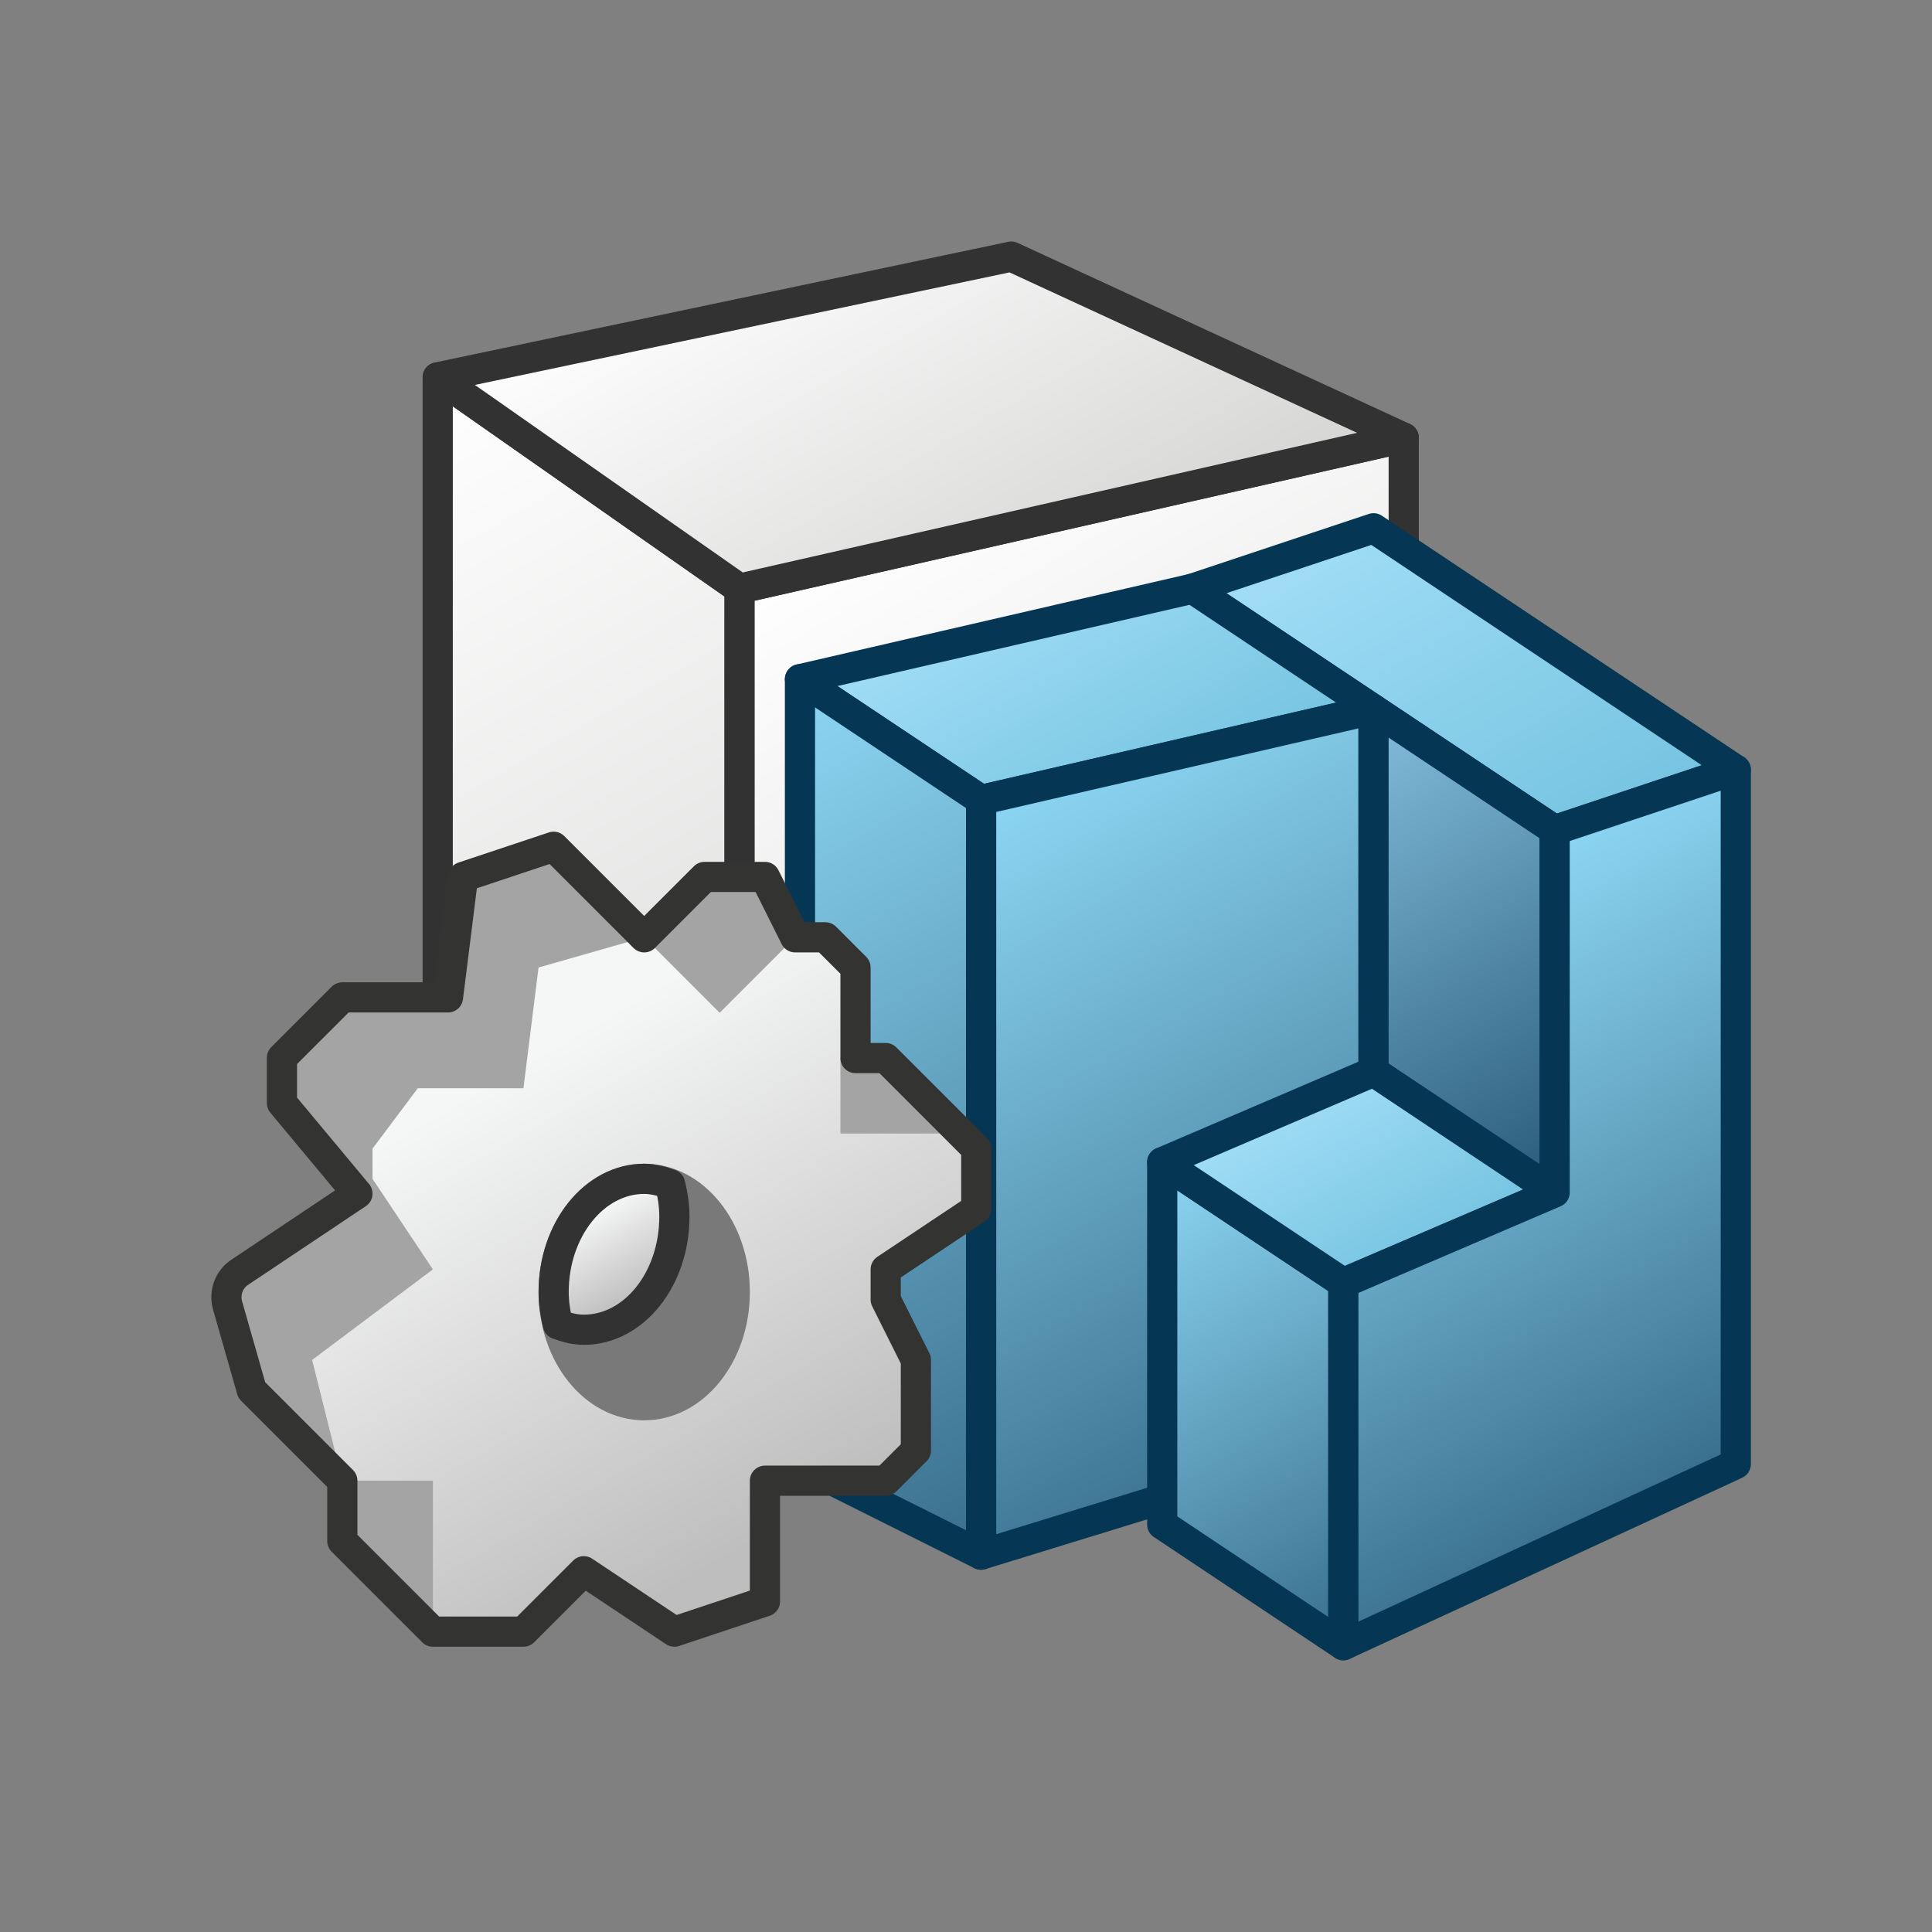 <?xml version="1.0" encoding="utf-8"?>
<!-- Generator: Adobe Illustrator 24.0.0, SVG Export Plug-In . SVG Version: 6.00 Build 0)  -->
<svg version="1.1" id="Layer_1" xmlns="http://www.w3.org/2000/svg" xmlns:xlink="http://www.w3.org/1999/xlink" x="0px" y="0px"
	 viewBox="0 0 64 64" style="enable-background:new 0 0 64 64;" xml:space="preserve">
<rect x="0" y="0" width="64" height="64" fill="#808080" stroke="none"/>
<style type="text/css">
	
		.Blue_x0020_RIGHT_x0020__x002F__x0020_FRONT_x0020_or_x0020_SINGLE{fill:url(#SVGID_1_);stroke:#053755;stroke-linejoin:round;stroke-miterlimit:10;}
	
		.Blue_x0020_RIGHT_x0020__x002F__x0020_FRONT_x0020_or_x0020_SINGLE_x0020_2{fill:url(#SVGID_2_);stroke:#053755;stroke-linejoin:round;stroke-miterlimit:10;}
	.Blue_x0020_TOP{fill:url(#SVGID_3_);stroke:#053755;stroke-linejoin:round;stroke-miterlimit:10;}
	.Blue_x0020_LEFT{fill:url(#SVGID_4_);stroke:#053755;stroke-linejoin:round;stroke-miterlimit:10;}
	.Blue_x0020_TOP_x0020_2{fill:url(#SVGID_5_);stroke:#053755;stroke-linejoin:round;stroke-miterlimit:10;}
	.Blue_x0020_TOP_x0020_3{fill:url(#SVGID_6_);stroke:#053755;stroke-linejoin:round;stroke-miterlimit:10;}
	.st0{fill:url(#SVGID_7_);stroke:#323232;stroke-linejoin:round;stroke-miterlimit:10;}
	.st1{fill:url(#SVGID_8_);stroke:#323232;stroke-linejoin:round;stroke-miterlimit:10;}
	.st2{fill:url(#SVGID_9_);stroke:#323232;stroke-linejoin:round;stroke-miterlimit:10;}
	.st3{fill:url(#SVGID_10_);stroke:#053755;stroke-linejoin:round;stroke-miterlimit:10;}
	.st4{fill:url(#SVGID_11_);stroke:#053755;stroke-linejoin:round;stroke-miterlimit:10;}
	.st5{fill:url(#SVGID_12_);stroke:#053755;stroke-linejoin:round;stroke-miterlimit:10;}
	.st6{fill:url(#SVGID_13_);stroke:#053755;stroke-linejoin:round;stroke-miterlimit:10;}
	.st7{fill:url(#SVGID_14_);stroke:#053755;stroke-linejoin:round;stroke-miterlimit:10;}
	.st8{fill:url(#SVGID_15_);stroke:#053755;stroke-linejoin:round;stroke-miterlimit:10;}
	.st9{fill:url(#SVGID_16_);stroke:#053755;stroke-linejoin:round;stroke-miterlimit:10;}
	.st10{fill:url(#SVGID_17_);stroke:#053755;stroke-linejoin:round;stroke-miterlimit:10;}
	.st11{fill:#A4A4A4;}
	.st12{fill:url(#SVGID_18_);}
	.st13{fill:#797979;stroke:#797979;stroke-miterlimit:10;}
	.st14{fill:url(#SVGID_19_);stroke:#323232;stroke-linecap:round;stroke-linejoin:round;stroke-miterlimit:1;}
	.st15{fill:none;stroke:#333332;stroke-linecap:round;stroke-linejoin:round;stroke-miterlimit:1;}
</style>
<linearGradient id="SVGID_1_" gradientUnits="userSpaceOnUse" x1="0" y1="0" x2="0.5" y2="0.866">
	<stop  offset="0" style="stop-color:#8DD7F4"/>
	<stop  offset="1" style="stop-color:#386E8C"/>
</linearGradient>
<linearGradient id="SVGID_2_" gradientUnits="userSpaceOnUse" x1="0" y1="0" x2="0.5" y2="0.866">
	<stop  offset="0" style="stop-color:#8DD7F4"/>
	<stop  offset="1" style="stop-color:#386E8C"/>
</linearGradient>
<linearGradient id="SVGID_3_" gradientUnits="userSpaceOnUse" x1="0" y1="0" x2="0.5" y2="0.866">
	<stop  offset="0" style="stop-color:#A3DEF6"/>
	<stop  offset="1" style="stop-color:#74C3E1"/>
</linearGradient>
<linearGradient id="SVGID_4_" gradientUnits="userSpaceOnUse" x1="0" y1="0" x2="0.5" y2="0.866">
	<stop  offset="0" style="stop-color:#83BEDC"/>
	<stop  offset="1" style="stop-color:#285A78"/>
</linearGradient>
<linearGradient id="SVGID_5_" gradientUnits="userSpaceOnUse" x1="0" y1="0" x2="0.5" y2="0.866">
	<stop  offset="0" style="stop-color:#A3DEF6"/>
	<stop  offset="1" style="stop-color:#74C3E1"/>
</linearGradient>
<linearGradient id="SVGID_6_" gradientUnits="userSpaceOnUse" x1="0" y1="0" x2="0.5" y2="0.866">
	<stop  offset="0" style="stop-color:#A3DEF6"/>
	<stop  offset="1" style="stop-color:#74C3E1"/>
</linearGradient>
<g>
	<linearGradient id="SVGID_7_" gradientUnits="userSpaceOnUse" x1="10.889" y1="14.585" x2="27.678" y2="43.665">
		<stop  offset="0" style="stop-color:#FFFFFF"/>
		<stop  offset="1" style="stop-color:#D4D5D3"/>
	</linearGradient>
	<polygon class="st0" points="14.5,12.5 14.5,39.5 24.5,45.5 24.5,19.5 	"/>
	<linearGradient id="SVGID_8_" gradientUnits="userSpaceOnUse" x1="28.203" y1="17.362" x2="42.364" y2="41.888">
		<stop  offset="0" style="stop-color:#FFFFFF"/>
		<stop  offset="1" style="stop-color:#D4D5D3"/>
	</linearGradient>
	<polygon class="st1" points="24.5,19.5 24.5,45.5 46.5,39.5 46.5,14.5 	"/>
	<linearGradient id="SVGID_9_" gradientUnits="userSpaceOnUse" x1="26.067" y1="5.822" x2="34.933" y2="21.178">
		<stop  offset="0" style="stop-color:#FFFFFF"/>
		<stop  offset="1" style="stop-color:#D4D5D3"/>
	</linearGradient>
	<polygon class="st2" points="33.5,8.5 14.5,12.5 24.5,19.5 46.5,14.5 	"/>
</g>
<g>
	<linearGradient id="SVGID_10_" gradientUnits="userSpaceOnUse" x1="44.951" y1="16.353" x2="52.049" y2="28.647">
		<stop  offset="0" style="stop-color:#A3DEF6"/>
		<stop  offset="1" style="stop-color:#74C3E1"/>
	</linearGradient>
	<polygon class="st3" points="45.5,17.5 39.5,19.5 51.5,27.5 57.5,25.5 	"/>
	<linearGradient id="SVGID_11_" gradientUnits="userSpaceOnUse" x1="33.408" y1="18.511" x2="38.592" y2="27.489">
		<stop  offset="0" style="stop-color:#A3DEF6"/>
		<stop  offset="1" style="stop-color:#74C3E1"/>
	</linearGradient>
	<polygon class="st4" points="26.5,22.5 32.5,26.5 45.5,23.5 39.5,19.5 	"/>
	<linearGradient id="SVGID_12_" gradientUnits="userSpaceOnUse" x1="32.612" y1="26.435" x2="44.955" y2="47.815">
		<stop  offset="0" style="stop-color:#8DD7F4"/>
		<stop  offset="1" style="stop-color:#386E8C"/>
	</linearGradient>
	<polygon class="st5" points="32.5,26.5 32.5,51.5 45.5,47.5 45.5,23.5 	"/>
	<linearGradient id="SVGID_13_" gradientUnits="userSpaceOnUse" x1="22.255" y1="24.951" x2="36.312" y2="49.299">
		<stop  offset="0" style="stop-color:#8DD7F4"/>
		<stop  offset="1" style="stop-color:#386E8C"/>
	</linearGradient>
	<polygon class="st6" points="26.5,22.5 26.5,48.5 32.5,51.5 32.5,26.5 	"/>
	<linearGradient id="SVGID_14_" gradientUnits="userSpaceOnUse" x1="44.286" y1="24.201" x2="52.714" y2="38.799">
		<stop  offset="0" style="stop-color:#83BEDC"/>
		<stop  offset="1" style="stop-color:#285A78"/>
	</linearGradient>
	<polygon class="st7" points="45.5,23.5 45.5,35.5 51.5,39.5 51.5,27.5 	"/>
	<linearGradient id="SVGID_15_" gradientUnits="userSpaceOnUse" x1="37.286" y1="39.201" x2="45.714" y2="53.799">
		<stop  offset="0" style="stop-color:#8DD7F4"/>
		<stop  offset="1" style="stop-color:#386E8C"/>
	</linearGradient>
	<polygon class="st8" points="38.5,38.5 38.5,50.5 44.5,54.5 44.5,42.5 	"/>
	<linearGradient id="SVGID_16_" gradientUnits="userSpaceOnUse" x1="43.158" y1="35.81" x2="46.842" y2="42.19">
		<stop  offset="0" style="stop-color:#A3DEF6"/>
		<stop  offset="1" style="stop-color:#74C3E1"/>
	</linearGradient>
	<polygon class="st9" points="38.5,38.5 44.5,42.5 51.5,39.5 45.5,35.5 	"/>
	<linearGradient id="SVGID_17_" gradientUnits="userSpaceOnUse" x1="45.712" y1="30.841" x2="56.306" y2="49.19">
		<stop  offset="0" style="stop-color:#8DD7F4"/>
		<stop  offset="1" style="stop-color:#386E8C"/>
	</linearGradient>
	<polygon class="st10" points="51.5,27.5 51.5,39.5 44.5,42.5 44.5,54.5 57.5,48.5 57.5,25.5 	"/>
</g>
<g>
	<polygon class="st11" points="15.34,29.05 18.34,28.05 21.34,31.05 23.34,29.05 25.34,29.05 26.34,31.05 27.34,31.05 28.34,32.05 
		28.34,35.05 29.34,35.05 32.34,38.05 32.34,39.05 29.34,42.05 29.34,43.05 30.34,45.05 30.34,48.05 29.34,49.05 25.34,49.05 
		25.34,53.05 22.34,54.05 19.34,52.05 17.34,54.05 14.34,54.05 11.34,51.05 11.34,49.05 8.34,46.05 7.34,42.05 11.34,39.55 
		9.34,36.05 9.34,35.05 11.34,33.05 14.84,33.05 	"/>
	<linearGradient id="SVGID_18_" gradientUnits="userSpaceOnUse" x1="17.099" y1="35.333" x2="25.977" y2="50.709">
		<stop  offset="0" style="stop-color:#F5F6F6"/>
		<stop  offset="0.992" style="stop-color:#BFBEBE"/>
	</linearGradient>
	<polygon class="st12" points="25.34,49.05 29.34,49.05 30.34,48.05 30.34,45.05 29.34,43.05 29.34,42.05 32.34,40.05 32.34,38.05 
		29.34,35.05 28.34,35.05 28.34,32.05 26.34,31.05 23.84,33.55 21.34,31.05 17.84,32.05 17.34,36.05 13.84,36.05 12.34,38.05 
		12.34,39.05 14.34,42.05 10.34,45.05 11.34,49.05 14.34,49.05 14.34,54.05 17.34,54.05 19.34,52.05 22.34,54.05 25.34,53.05 	"/>
	<ellipse class="st13" cx="21.34" cy="42.8" rx="3" ry="3.75"/>
	<linearGradient id="SVGID_19_" gradientUnits="userSpaceOnUse" x1="19.57" y1="40.21" x2="21.185" y2="43.008">
		<stop  offset="0" style="stop-color:#F5F6F6"/>
		<stop  offset="0.992" style="stop-color:#BFBEBE"/>
	</linearGradient>
	<path class="st14" d="M18.34,42.8c0,0.38,0.06,0.73,0.14,1.07c0.27,0.1,0.56,0.18,0.86,0.18c1.66,0,3-1.68,3-3.75
		c0-0.38-0.06-0.73-0.14-1.07c-0.27-0.1-0.56-0.18-0.86-0.18C19.69,39.05,18.34,40.73,18.34,42.8z"/>
	<polygon class="st11" points="27.84,35.05 27.84,37.55 31.34,37.55 29.34,35.05 	"/>
	<path class="st15" d="M15.34,29.05l3-1l3,3l2-2h2l1,2h1l1,1v3h1l3,3v2l-3,2v1l1,2v3l-1,1h-4v4l-3,1l-3-2l-2,2h-3l-3-3v-2l-3-3
		l-0.8-2.8c-0.12-0.42,0.04-0.87,0.41-1.11l3.89-2.6l-2.5-3v-1.5l2-2h3.5L15.34,29.05z"/>
</g>
</svg>
